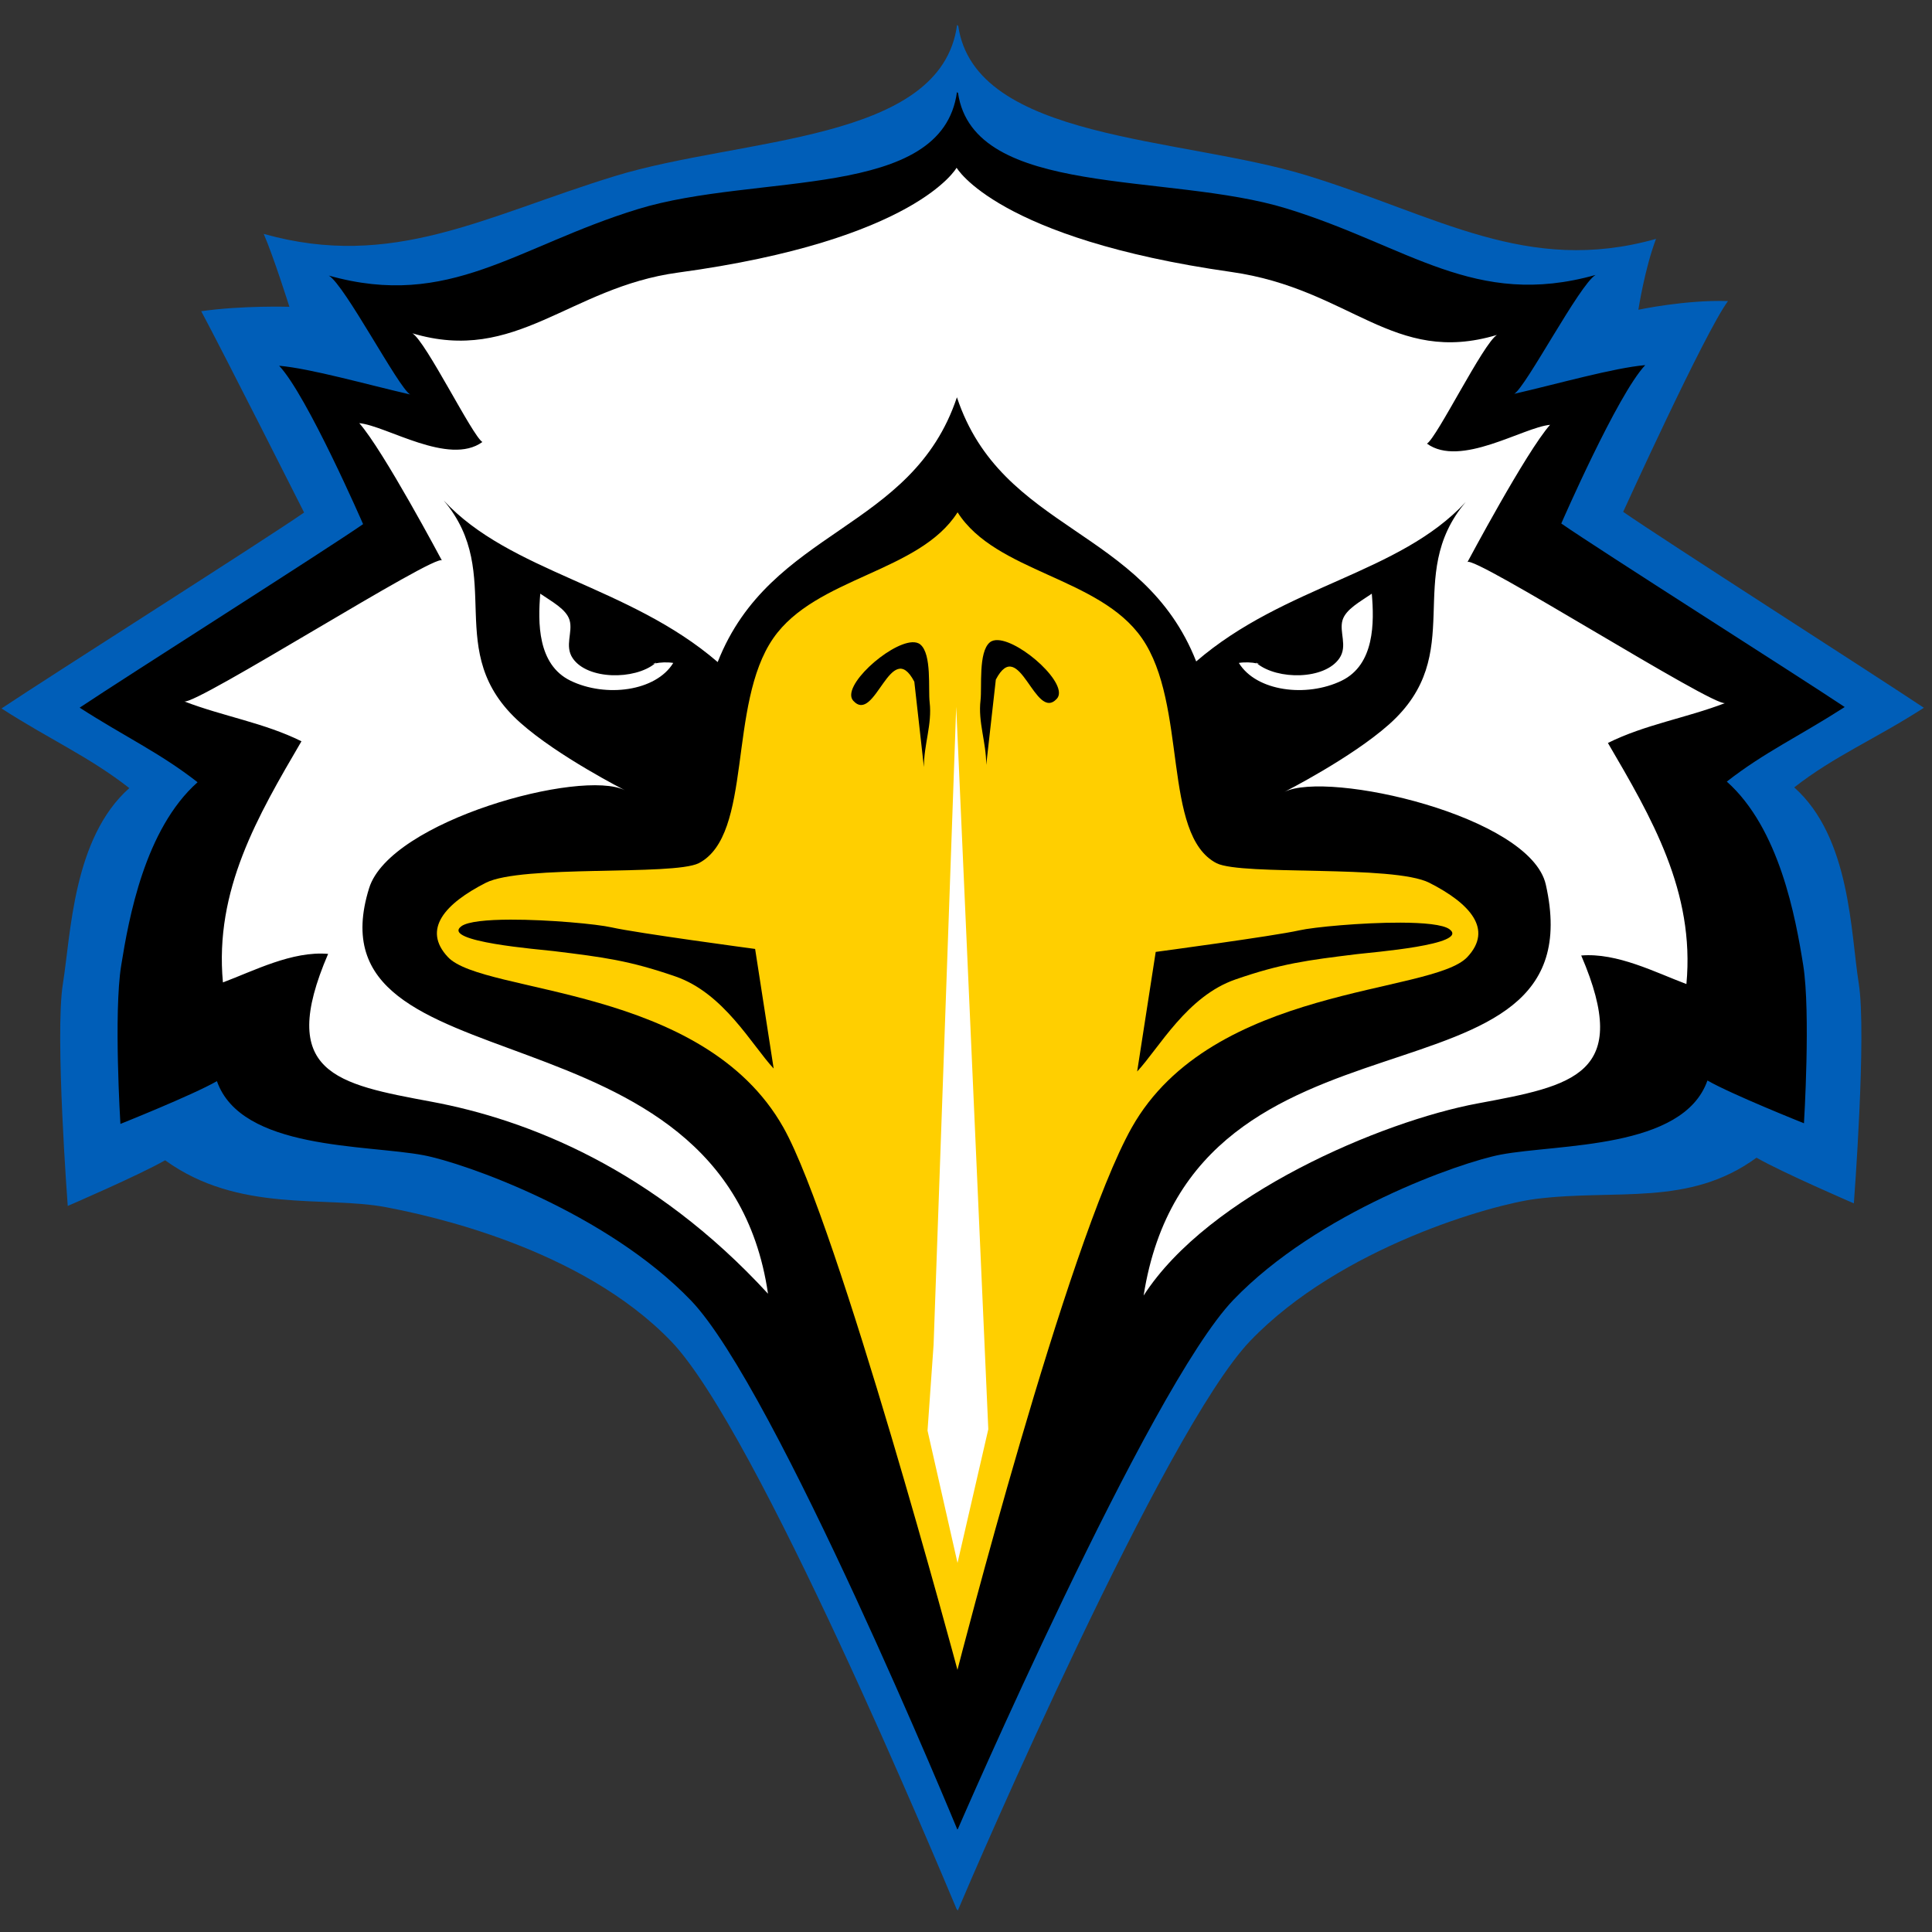 <svg width="201" height="201" viewBox="0 0 201 201" fill="none" xmlns="http://www.w3.org/2000/svg">
<rect x="0" y="0" width="201" height="201" fill="#333333" stroke="none"/>
<g clip-path="url(#clip0_15016_304134)">
<path d="M186.665 81.919C190.875 78.634 195.038 76.927 200.156 73.637C194.962 70.168 173.006 56.127 168.871 53.251C168.878 53.239 177.356 34.593 179.774 31.322C175.384 31.174 170.452 32.225 170.452 32.225C170.452 32.225 171.11 27.952 172.287 24.854C158.856 28.636 149.52 22.422 136.004 18.265C122.839 14.213 101.418 14.631 99.694 2.695L99.572 2.594C97.915 14.859 77.15 14.262 63.916 18.337C50.398 22.492 40.865 28.115 27.435 24.333C28.443 26.637 30.109 31.919 30.109 31.919C30.109 31.919 25.222 31.766 20.935 32.378C23.249 36.696 31.634 53.309 31.639 53.321C27.503 56.198 5.35 70.238 0.156 73.707C5.274 76.997 9.24 78.704 13.452 81.99C7.59 87.206 7.384 97.103 6.54 102.371C5.697 107.636 7.048 125.462 7.048 125.462C7.048 125.462 14.475 122.262 17.179 120.712C24.827 126.241 33.744 124.38 40.148 125.593C44.557 126.429 60.442 129.79 69.829 139.551C78.779 148.86 97.733 194.388 99.517 198.598L99.649 198.765C101.417 194.557 121.14 148.79 130.09 139.481C139.476 129.72 155.318 125.297 159.772 124.734C168.151 123.676 175.712 125.584 182.741 120.444C185.444 121.995 192.87 125.194 192.87 125.194C192.87 125.194 194.221 107.567 193.377 102.299C192.535 97.031 192.525 87.135 186.665 81.919Z" fill="#005EB8"/>
<path d="M99.558 9.586C98.021 20.887 78.74 17.944 66.344 21.762C53.683 25.654 46.785 32.213 34.206 28.67C35.87 29.644 41.447 40.327 42.67 41.04C38.121 39.991 32.333 38.344 29.041 38.052C31.942 41.121 37.77 54.518 37.775 54.529C33.901 57.223 13.152 70.374 8.287 73.624C13.08 76.705 16.61 78.304 20.554 81.381C15.066 86.266 13.395 95.535 12.605 100.47C11.815 105.403 12.527 116.929 12.527 116.929C12.527 116.929 20.036 113.931 22.569 112.479C25.093 119.669 38.085 119.054 44.082 120.19C48.213 120.973 63.09 126.151 71.882 135.295C80.674 144.439 99.598 190.338 99.598 190.338L99.66 190.272C99.66 190.272 119.533 144.372 128.324 135.229C137.116 126.085 151.993 120.907 156.125 120.124C162.121 118.988 175.114 119.602 177.637 112.413C180.17 113.866 187.679 116.862 187.679 116.862C187.679 116.862 188.391 105.336 187.6 100.403C186.81 95.469 185.14 86.2 179.652 81.315C183.596 78.238 187.125 76.639 191.918 73.557C187.054 70.309 166.305 57.157 162.431 54.463C162.437 54.453 168.265 41.054 171.166 37.986C167.875 38.277 162.086 39.926 157.536 40.975C158.76 40.262 164.337 29.578 166.001 28.604C153.421 32.147 146.523 25.589 133.862 21.696C121.53 17.898 101.294 20.649 99.67 9.674" fill="black"/>
<path d="M148.711 91.845C144.954 89.936 129.272 91.137 126.567 89.807C120.87 86.856 123.597 73.289 118.796 66.39C114.379 60.03 103.608 59.568 99.624 53.3C95.644 59.568 84.873 60.03 80.457 66.39C75.66 73.289 78.384 86.856 72.691 89.807C69.978 91.137 54.295 89.936 50.539 91.845C46.339 93.986 43.879 96.671 46.598 99.569C50.276 103.492 73.137 102.451 81.505 117.306C87.183 127.381 99.612 173.727 99.612 173.727C99.612 173.727 111.01 129.263 117.747 117.306C126.116 102.451 148.972 103.492 152.657 99.569C155.377 96.671 152.918 93.986 148.711 91.845Z" fill="#FFCF00"/>
<path d="M103.842 66.597C103.493 66.577 103.197 66.648 102.978 66.83C101.768 67.841 102.171 71.488 102.012 72.849C101.739 75.137 102.605 77.203 102.605 79.576L103.604 70.702C106.057 66.018 107.677 75.179 109.951 72.695C111.276 71.24 106.282 66.728 103.842 66.597ZM94.885 66.819C92.444 66.95 87.446 71.462 88.776 72.91C91.051 75.4 92.669 66.241 95.123 70.923L96.12 79.799C96.12 77.425 96.985 75.357 96.719 73.071C96.556 71.705 96.961 68.059 95.749 67.052C95.53 66.87 95.233 66.8 94.885 66.819ZM53.097 95.677C50.695 95.684 48.663 95.869 47.995 96.367C45.839 97.975 56.203 98.777 57.617 98.951C62.831 99.59 65.495 99.937 70.265 101.585C75.315 103.329 78.196 108.703 80.49 111.167L78.561 98.725C78.561 98.725 66.249 97.076 63.618 96.48C62.141 96.144 57.103 95.664 53.097 95.677ZM145.701 95.989C141.695 95.977 136.654 96.455 135.18 96.79C132.547 97.386 120.237 99.035 120.237 99.035L118.307 111.477C120.604 109.01 123.484 103.643 128.537 101.898C133.307 100.246 135.97 99.904 141.184 99.264C142.596 99.087 152.962 98.284 150.802 96.678C150.136 96.181 148.104 95.997 145.701 95.989H145.701Z" fill="black"/>
<path d="M99.524 17.451C99.524 17.451 95.341 24.992 70.545 28.359C59.193 29.901 53.725 37.915 42.907 34.677C44.338 35.566 49.135 45.335 50.186 45.986C46.708 48.507 40.208 44.292 37.378 44.024C39.871 46.833 45.972 58.309 45.977 58.318C45.526 57.417 20.343 73.423 19.168 72.972C23.245 74.539 27.493 75.198 31.363 77.121C26.829 84.875 22.295 92.598 23.193 102.208C26.416 101.002 30.396 98.922 34.137 99.239C28.792 111.662 35.006 112.779 44.908 114.622C54.862 116.477 67.946 121.584 79.902 134.596C75.331 103.297 31.722 113.847 38.404 92.395C40.588 85.382 60.513 79.945 65.016 82.218C64.974 82.195 58.074 78.697 54.138 75.197C45.826 67.809 52.733 59.846 46.154 52.057C53.065 59.538 65.454 60.935 74.666 68.879C80.158 54.928 94.899 55.277 99.556 41.331C104.209 55.346 118.958 54.859 124.449 68.814C133.661 60.872 145.58 59.71 152.487 52.231C145.909 60.017 152.816 67.981 144.505 75.371C140.567 78.868 133.667 82.366 133.625 82.388C138.129 80.119 159.213 84.885 160.822 92.03C166.398 116.782 124.104 102.243 118.979 134.786C125.748 124.268 143.78 116.651 153.733 114.798C163.635 112.95 169.85 111.837 164.505 99.407C168.249 99.097 172.227 101.171 175.45 102.378C176.349 92.767 171.815 85.05 167.282 77.296C171.15 75.373 175.4 74.709 179.478 73.145C178.302 73.595 153.119 57.592 152.666 58.488C152.674 58.482 158.773 47.007 161.265 44.197C158.438 44.464 151.936 48.678 148.457 46.155C149.508 45.508 154.302 35.743 155.737 34.846C144.916 38.088 140.535 30.062 128.101 28.294C103.723 24.828 99.522 17.451 99.522 17.451H99.524ZM56.208 61.765C55.962 64.725 55.899 69.141 59.355 70.818C63.001 72.589 68.23 71.937 70.044 68.969C69.426 68.872 68.695 68.903 68.156 69.021C66.018 70.756 61.125 70.732 59.591 68.492C58.702 67.198 59.629 65.757 59.255 64.513C58.915 63.376 57.41 62.59 56.208 61.765ZM68.156 69.021C68.194 68.99 68.237 68.963 68.273 68.931L67.824 69.105C67.919 69.071 68.039 69.046 68.156 69.021ZM142.718 61.765C141.524 62.59 140.024 63.376 139.675 64.513C139.304 65.757 140.23 67.198 139.343 68.492C137.806 70.732 132.911 70.756 130.771 69.02C130.232 68.902 129.505 68.872 128.886 68.969C130.702 71.937 135.927 72.589 139.579 70.818C143.03 69.141 142.974 64.725 142.718 61.765ZM130.771 69.02C130.891 69.045 131.012 69.07 131.108 69.105L130.655 68.931C130.69 68.962 130.734 68.989 130.771 69.02ZM99.481 73.527L97.129 139.894L96.498 148.839L99.618 162.602L102.82 148.694C102.82 148.694 102.574 143.17 102.43 139.894L99.481 73.527Z" fill="white"/>
</g>
<defs>
<clipPath id="clip0_15016_304134">
<rect width="200" height="200" fill="white" transform="translate(0.156 0.727)"/>
</clipPath>
</defs>
</svg>
